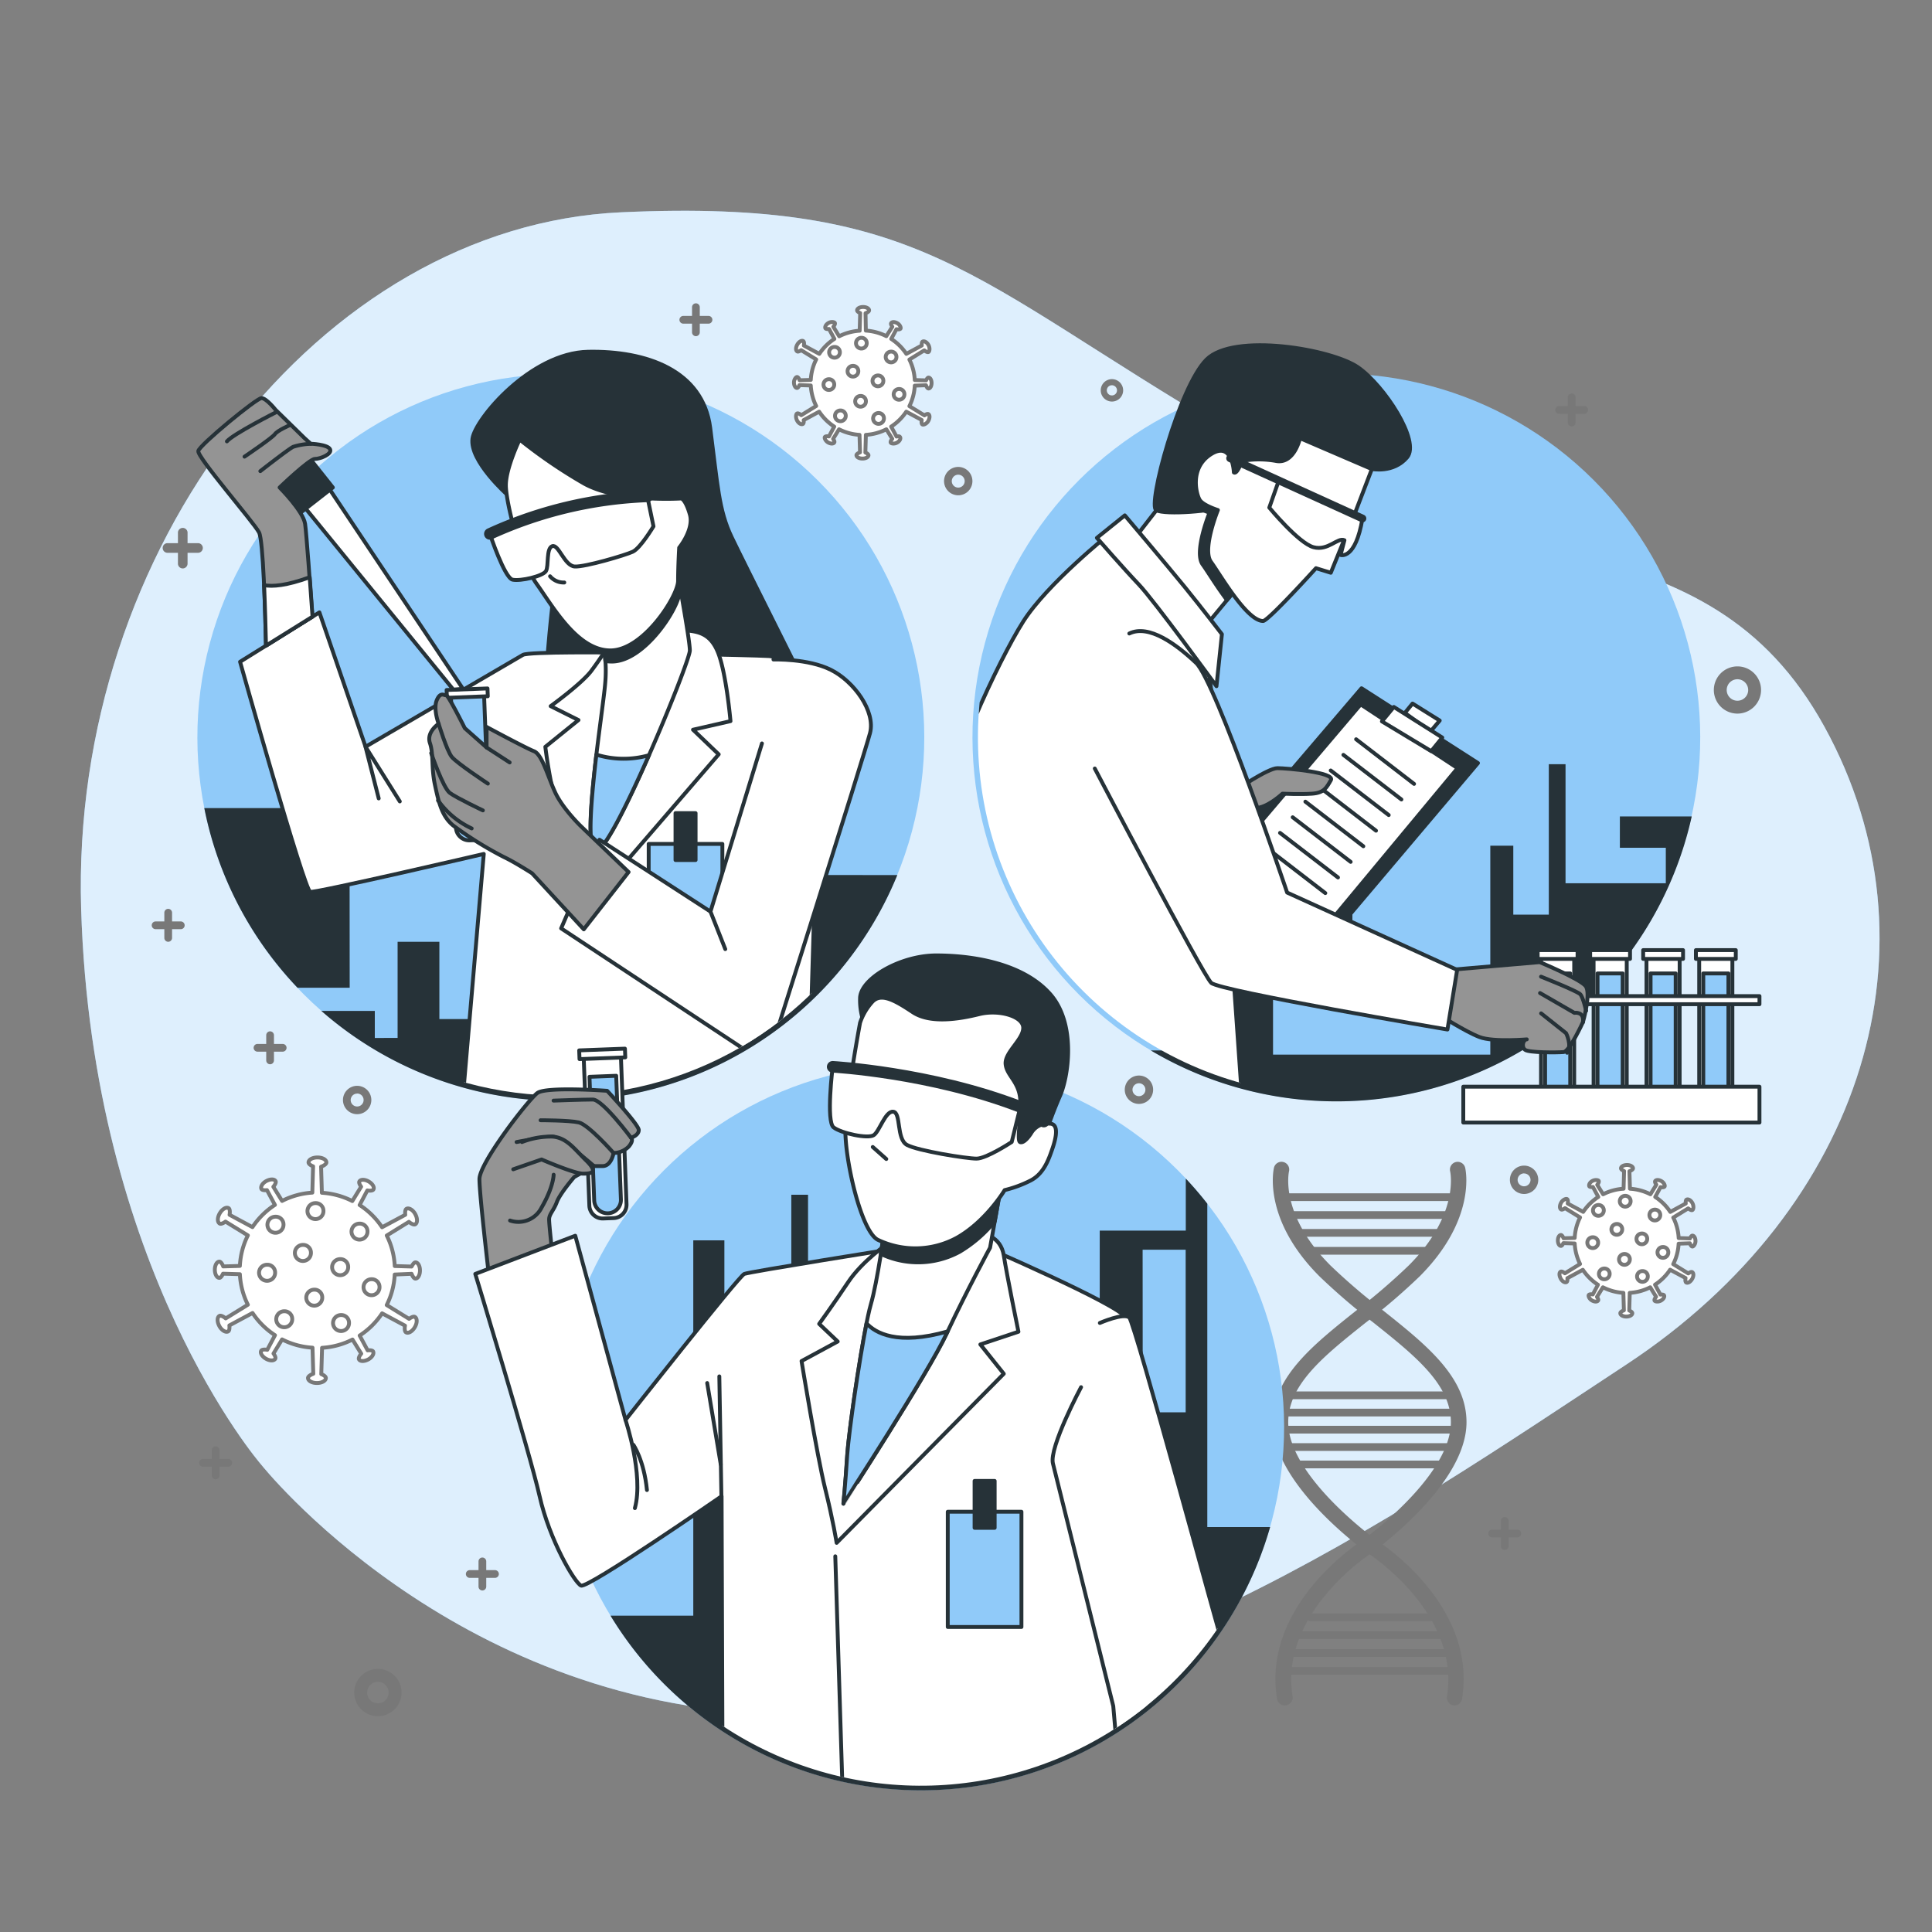 <svg xmlns="http://www.w3.org/2000/svg" xmlns:xlink="http://www.w3.org/1999/xlink" viewBox="0 0 500 500"><rect x="0" y="0" width="500" height="500" fill="#808080" stroke="none"/><defs><clipPath id="freepik--clip-path--inject-84"><path d="M428.73,232.6A92.83,92.83,0,0,0,396.8,113.27V76.21H296.45v36.06a92.82,92.82,0,0,0,67.12,169.67v12.57H471.09V232.6Z" style="fill:none"></path></clipPath><clipPath id="freepik--clip-path-2--inject-84"><path d="M236.83,176.44V78.56H42.12V179.82H53a95.35,95.35,0,0,0-.65,11,92.8,92.8,0,1,0,184.49-14.4Z" style="fill:none"></path></clipPath><clipPath id="freepik--clip-path-3--inject-84"><path d="M289.93,292.18v-59h-80.8v48a92.54,92.54,0,0,0-18.25,8.35V270.73h-74V418.9h43A92.81,92.81,0,1,0,289.93,292.18Z" style="fill:none"></path></clipPath></defs><g id="freepik--background-simple--inject-84"><path d="M67.49,378.91S116.54,441,200.34,443.55s158.76-49.72,220.59-90.44,82.12-108.84,51.25-165-86.9-37-154.19-76.46S238.78,51.39,160.77,54.94,18.19,141.83,21,235.2,67.49,378.91,67.49,378.91Z" style="fill:#90CAF9"></path><path d="M67.49,378.91S116.54,441,200.34,443.55s158.76-49.72,220.59-90.44,82.12-108.84,51.25-165-86.9-37-154.19-76.46S238.78,51.39,160.77,54.94,18.19,141.83,21,235.2,67.49,378.91,67.49,378.91Z" style="fill:#fff;opacity:0.7"></path></g><g id="freepik--Graphics--inject-84"><path d="M332.5,441.35a2,2,0,0,1-2-1.68c-3.92-23.94,20.68-40.09,21.73-40.77.16-.11,23.26-16.62,23.26-30.83,0-9.8-9.28-17.19-20-25.74a164.8,164.8,0,0,1-14-12c-14.79-14.8-11.91-27.61-11.78-28.15a2,2,0,0,1,3.89.93c-.11.5-2.36,11.31,10.72,24.39A160.56,160.56,0,0,0,358,339.2c11.07,8.82,21.53,17.14,21.53,28.87,0,16.27-24,33.43-25,34.15-.3.2-23.51,15.47-20,36.81a2,2,0,0,1-1.65,2.29Z" style="fill:#787878"></path><path d="M376.44,441.35l-.32,0a2,2,0,0,1-1.65-2.29c3.49-21.34-19.72-36.61-20-36.76-1.09-.77-25.09-17.93-25.09-34.2,0-11.73,10.46-20.05,21.54-28.87a163.73,163.73,0,0,0,13.65-11.72c13.1-13.11,10.82-23.94,10.72-24.39a2,2,0,0,1,3.89-.93c.13.54,3,13.35-11.79,28.15a164.67,164.67,0,0,1-14,12c-10.75,8.55-20,15.94-20,25.74,0,14.22,23.1,30.72,23.33,30.88,1,.63,25.58,16.78,21.66,40.72A2,2,0,0,1,376.44,441.35Z" style="fill:#787878"></path><path d="M376.53,310.82H332.92a1,1,0,0,1,0-2h43.61a1,1,0,0,1,0,2Z" style="fill:#787878"></path><path d="M376.53,315.45H332.92a1,1,0,0,1,0-2h43.61a1,1,0,0,1,0,2Z" style="fill:#787878"></path><path d="M374.05,320.07H335.39a1,1,0,0,1,0-2h38.66a1,1,0,0,1,0,2Z" style="fill:#787878"></path><path d="M370.33,324.7H339.11a1,1,0,0,1,0-2h31.22a1,1,0,0,1,0,2Z" style="fill:#787878"></path><path d="M376.53,433.43H332.92a1,1,0,0,1,0-2h43.61a1,1,0,0,1,0,2Z" style="fill:#787878"></path><path d="M376.53,428.8H332.92a1,1,0,0,1,0-2h43.61a1,1,0,0,1,0,2Z" style="fill:#787878"></path><path d="M374.05,424.18H335.39a1,1,0,0,1,0-2h38.66a1,1,0,0,1,0,2Z" style="fill:#787878"></path><path d="M370.33,419.55H339.11a1,1,0,0,1,0-2h31.22a1,1,0,0,1,0,2Z" style="fill:#787878"></path><path d="M376.53,362.11H332.92a1,1,0,1,1,0-2h43.61a1,1,0,0,1,0,2Z" style="fill:#787878"></path><path d="M376.53,366.57H332.92a1,1,0,0,1,0-2h43.61a1,1,0,0,1,0,2Z" style="fill:#787878"></path><path d="M377.27,371h-45.1a1,1,0,0,1,0-2h45.1a1,1,0,0,1,0,2Z" style="fill:#787878"></path><path d="M376.28,375.49H333.16a1,1,0,0,1,0-2h43.12a1,1,0,0,1,0,2Z" style="fill:#787878"></path><path d="M374.45,380H335a1,1,0,0,1,0-2h39.46a1,1,0,0,1,0,2Z" style="fill:#787878"></path><path d="M106.52,329.66c.17.48.57,1.24,1,1.24.65,0,1.17-.94,1.17-2.1s-.52-2.1-1.17-2.1c-.39,0-.77.67-1,1.08l-4.36-.13a19.81,19.81,0,0,0-2.07-7.9l5.74-3.54c.42.37,1.23.87,1.63.64.62-.36.61-1.54,0-2.65s-1.66-1.71-2.28-1.35c-.36.21-.36,1.06-.3,1.54l-6,3.22a20.15,20.15,0,0,0-5.81-5.75l2-3.78c.5.1,1.36.13,1.57-.24.33-.56-.22-1.49-1.23-2.07s-2.08-.59-2.41,0c-.19.33.2,1,.46,1.35l-2.28,3.71a20,20,0,0,0-7.88-2.14l-.2-6.75c.53-.18,1.37-.63,1.37-1.1,0-.71-1-1.29-2.31-1.29s-2.31.58-2.31,1.29c0,.43.73.85,1.18,1l-.2,6.81A20,20,0,0,0,73,310.8l-2.26-3.66c.34-.39.79-1.12.58-1.48-.32-.57-1.4-.55-2.41,0s-1.55,1.5-1.23,2.07c.19.33,1,.33,1.41.27l2.06,3.83a20.15,20.15,0,0,0-5.81,5.75l-5.93-3.19c.11-.55.14-1.5-.26-1.73-.62-.36-1.64.25-2.28,1.35s-.65,2.29,0,2.65c.36.21,1.1-.22,1.49-.51l5.79,3.57a19.81,19.81,0,0,0-2.07,7.9l-4.31.13c-.17-.48-.57-1.24-1-1.24-.65,0-1.17.94-1.17,2.1s.52,2.1,1.17,2.1c.39,0,.77-.67.95-1.08l4.36.13a19.81,19.81,0,0,0,2.07,7.9l-5.74,3.54c-.43-.37-1.23-.87-1.63-.64-.62.36-.61,1.54,0,2.65s1.66,1.71,2.28,1.35c.36-.21.36-1.06.3-1.54l6-3.22a20.15,20.15,0,0,0,5.81,5.75l-2,3.78c-.5-.1-1.36-.13-1.57.24-.33.56.22,1.49,1.23,2.07s2.08.59,2.41,0c.19-.33-.2-1-.46-1.35L73,346.64a20,20,0,0,0,7.88,2.14l.2,6.75c-.53.18-1.37.63-1.37,1.09,0,.72,1,1.3,2.31,1.3s2.31-.58,2.31-1.3c0-.42-.73-.84-1.18-1l.2-6.81a20,20,0,0,0,7.88-2.14l2.26,3.66c-.34.39-.79,1.12-.58,1.48.32.57,1.4.55,2.41,0s1.55-1.5,1.23-2.07c-.2-.33-1-.33-1.41-.27l-2.06-3.83a20.15,20.15,0,0,0,5.81-5.75l5.93,3.19c-.11.55-.14,1.5.26,1.73.62.36,1.64-.25,2.28-1.35s.65-2.29,0-2.65c-.37-.21-1.1.22-1.49.51l-5.79-3.57a19.81,19.81,0,0,0,2.07-7.9Z" style="fill:#fff;stroke:#787878;stroke-linecap:round;stroke-linejoin:round"></path><path d="M83.71,313.36a2.07,2.07,0,1,1-2.07-2A2,2,0,0,1,83.71,313.36Z" style="fill:#fff;stroke:#787878;stroke-linecap:round;stroke-linejoin:round"></path><path d="M71.2,329.31a2.08,2.08,0,1,1-2.08-2A2,2,0,0,1,71.2,329.31Z" style="fill:#fff;stroke:#787878;stroke-linecap:round;stroke-linejoin:round"></path><path d="M80.47,324.18a2.08,2.08,0,1,1-2.07-2A2,2,0,0,1,80.47,324.18Z" style="fill:#fff;stroke:#787878;stroke-linecap:round;stroke-linejoin:round"></path><path d="M75.63,341.35a2.07,2.07,0,1,1-2.07-2A2,2,0,0,1,75.63,341.35Z" style="fill:#fff;stroke:#787878;stroke-linecap:round;stroke-linejoin:round"></path><path d="M98.22,333.06a2.07,2.07,0,1,1-2.07-2A2,2,0,0,1,98.22,333.06Z" style="fill:#fff;stroke:#787878;stroke-linecap:round;stroke-linejoin:round"></path><path d="M83.4,335.76a2.07,2.07,0,1,1-2.07-2A2,2,0,0,1,83.4,335.76Z" style="fill:#fff;stroke:#787878;stroke-linecap:round;stroke-linejoin:round"></path><path d="M90.11,327.86a2.08,2.08,0,1,1-2.07-2A2,2,0,0,1,90.11,327.86Z" style="fill:#fff;stroke:#787878;stroke-linecap:round;stroke-linejoin:round"></path><path d="M95.11,318.67a2.07,2.07,0,1,1-2.07-2A2,2,0,0,1,95.11,318.67Z" style="fill:#fff;stroke:#787878;stroke-linecap:round;stroke-linejoin:round"></path><path d="M90.33,342.33a2.07,2.07,0,1,1-2.07-2A2,2,0,0,1,90.33,342.33Z" style="fill:#fff;stroke:#787878;stroke-linecap:round;stroke-linejoin:round"></path><path d="M73.37,316.88a2.08,2.08,0,1,1-2.08-2A2,2,0,0,1,73.37,316.88Z" style="fill:#fff;stroke:#787878;stroke-linecap:round;stroke-linejoin:round"></path><path d="M239.64,99.7c.11.33.38.84.66.84.44,0,.79-.63.79-1.41s-.35-1.41-.79-1.41c-.25,0-.51.45-.63.72l-2.93-.09a13.47,13.47,0,0,0-1.39-5.3l3.85-2.38c.29.24.83.58,1.1.42s.41-1,0-1.77-1.12-1.15-1.53-.91c-.25.14-.25.71-.21,1l-4,2.17a13.73,13.73,0,0,0-3.91-3.87L232,85.2c.34.07.92.09,1.06-.16s-.15-1-.83-1.39-1.39-.4-1.61,0c-.13.22.13.67.31.91L229.38,87a13.52,13.52,0,0,0-5.3-1.44L224,81.06c.36-.12.92-.42.92-.74,0-.48-.69-.87-1.55-.87s-1.55.39-1.55.87c0,.29.49.57.79.7l-.13,4.57a13.52,13.52,0,0,0-5.3,1.44l-1.51-2.46c.22-.26.53-.75.39-1s-.95-.37-1.62,0-1,1-.83,1.39c.13.22.65.22.94.18l1.39,2.57a13.57,13.57,0,0,0-3.9,3.87l-4-2.15c.08-.37.1-1-.17-1.16-.42-.24-1.1.17-1.53.91s-.44,1.54,0,1.78c.24.14.74-.15,1-.34l3.89,2.4a13.31,13.31,0,0,0-1.4,5.3l-2.89.09c-.11-.33-.38-.84-.67-.84s-.79.64-.79,1.41.36,1.42.79,1.42c.26,0,.52-.45.63-.73l2.93.09a13.4,13.4,0,0,0,1.4,5.31l-3.86,2.38c-.28-.25-.82-.59-1.1-.43s-.4,1,0,1.78,1.11,1.15,1.53.91c.24-.15.24-.72.2-1l4-2.17a13.57,13.57,0,0,0,3.9,3.87l-1.37,2.54c-.34-.07-.91-.09-1.06.16s.16,1,.83,1.39,1.4.4,1.62,0c.13-.22-.13-.67-.31-.91l1.53-2.49a13.52,13.52,0,0,0,5.3,1.44l.13,4.53c-.35.13-.92.43-.92.74,0,.48.7.87,1.56.87s1.55-.39,1.55-.87c0-.28-.5-.57-.8-.7l.13-4.57a13.52,13.52,0,0,0,5.3-1.44l1.52,2.46c-.23.26-.53.75-.39,1s.94.37,1.62,0,1-1,.82-1.39-.65-.23-.94-.19l-1.39-2.57a13.73,13.73,0,0,0,3.91-3.87l4,2.15c-.07.37-.1,1,.18,1.16s1.1-.16,1.52-.91.44-1.54,0-1.78c-.25-.14-.74.15-1,.34l-3.89-2.39a13.56,13.56,0,0,0,1.39-5.31Z" style="fill:#fff;stroke:#787878;stroke-linecap:round;stroke-linejoin:round"></path><path d="M224.31,88.75a1.39,1.39,0,1,1-1.39-1.33A1.35,1.35,0,0,1,224.31,88.75Z" style="fill:#fff;stroke:#787878;stroke-linecap:round;stroke-linejoin:round"></path><path d="M215.9,99.47a1.39,1.39,0,1,1-1.39-1.33A1.35,1.35,0,0,1,215.9,99.47Z" style="fill:#fff;stroke:#787878;stroke-linecap:round;stroke-linejoin:round"></path><path d="M222.13,96a1.39,1.39,0,1,1-1.39-1.32A1.36,1.36,0,0,1,222.13,96Z" style="fill:#fff;stroke:#787878;stroke-linecap:round;stroke-linejoin:round"></path><path d="M218.88,107.55a1.39,1.39,0,1,1-1.39-1.32A1.36,1.36,0,0,1,218.88,107.55Z" style="fill:#fff;stroke:#787878;stroke-linecap:round;stroke-linejoin:round"></path><path d="M234.06,102a1.39,1.39,0,1,1-1.39-1.33A1.35,1.35,0,0,1,234.06,102Z" style="fill:#fff;stroke:#787878;stroke-linecap:round;stroke-linejoin:round"></path><path d="M224.1,103.8a1.39,1.39,0,1,1-1.39-1.33A1.35,1.35,0,0,1,224.1,103.8Z" style="fill:#fff;stroke:#787878;stroke-linecap:round;stroke-linejoin:round"></path><path d="M228.61,98.5a1.4,1.4,0,1,1-1.39-1.33A1.36,1.36,0,0,1,228.61,98.5Z" style="fill:#fff;stroke:#787878;stroke-linecap:round;stroke-linejoin:round"></path><path d="M232,92.32A1.39,1.39,0,1,1,230.58,91,1.36,1.36,0,0,1,232,92.32Z" style="fill:#fff;stroke:#787878;stroke-linecap:round;stroke-linejoin:round"></path><path d="M228.76,108.22a1.4,1.4,0,1,1-1.39-1.33A1.36,1.36,0,0,1,228.76,108.22Z" style="fill:#fff;stroke:#787878;stroke-linecap:round;stroke-linejoin:round"></path><path d="M217.36,91.12A1.39,1.39,0,1,1,216,89.79,1.35,1.35,0,0,1,217.36,91.12Z" style="fill:#fff;stroke:#787878;stroke-linecap:round;stroke-linejoin:round"></path><path d="M437.33,321.76c.11.33.38.84.67.84s.79-.63.79-1.41-.35-1.41-.79-1.41c-.26,0-.52.45-.63.72l-2.93-.09a13.4,13.4,0,0,0-1.4-5.31l3.86-2.37c.29.24.83.58,1.1.42s.4-1,0-1.77-1.11-1.15-1.53-.91c-.24.14-.24.71-.2,1l-4,2.17a13.57,13.57,0,0,0-3.9-3.87l1.37-2.54c.34.07.91.09,1.06-.16s-.15-1-.83-1.39-1.4-.4-1.62,0c-.13.22.13.67.31.91l-1.53,2.49a13.52,13.52,0,0,0-5.3-1.44l-.13-4.53c.35-.13.92-.42.92-.74,0-.48-.7-.87-1.55-.87s-1.56.39-1.56.87c0,.29.5.57.8.7l-.13,4.57a13.52,13.52,0,0,0-5.3,1.44l-1.52-2.46c.23-.26.53-.75.39-1s-.94-.36-1.62,0-1,1-.82,1.39c.13.22.65.22.94.18l1.39,2.57a13.73,13.73,0,0,0-3.91,3.87l-4-2.15c.07-.37.1-1-.18-1.16s-1.1.17-1.52.91-.44,1.54,0,1.78c.25.14.74-.15,1-.34l3.89,2.4a13.47,13.47,0,0,0-1.39,5.3l-2.89.09c-.12-.33-.39-.84-.67-.84-.44,0-.79.63-.79,1.41s.35,1.41.79,1.41c.26,0,.52-.45.63-.72l2.93.09a13.56,13.56,0,0,0,1.39,5.31L405,329.53c-.29-.24-.83-.58-1.1-.42-.42.24-.4,1,0,1.77s1.12,1.15,1.53.91c.25-.14.25-.71.21-1l4-2.17a13.73,13.73,0,0,0,3.91,3.87L412.22,335c-.34-.07-.92-.09-1.06.16s.15,1,.83,1.39,1.4.4,1.61,0c.13-.22-.13-.67-.31-.91l1.54-2.49a13.52,13.52,0,0,0,5.3,1.44l.13,4.53c-.36.13-.92.42-.92.74,0,.48.69.87,1.55.87s1.55-.39,1.55-.87c0-.29-.49-.57-.79-.7l.13-4.57a13.52,13.52,0,0,0,5.3-1.44l1.52,2.46c-.23.26-.54.75-.39,1s.94.36,1.61,0,1.05-1,.83-1.39c-.13-.22-.65-.22-.94-.18l-1.39-2.57a13.57,13.57,0,0,0,3.9-3.87l4,2.15c-.08.37-.1,1,.17,1.16.42.24,1.1-.17,1.53-.91s.44-1.54,0-1.78c-.24-.14-.74.15-1,.34l-3.89-2.4a13.31,13.31,0,0,0,1.4-5.3Z" style="fill:#fff;stroke:#787878;stroke-linecap:round;stroke-linejoin:round"></path><path d="M422,310.81a1.4,1.4,0,1,1-1.4-1.33A1.36,1.36,0,0,1,422,310.81Z" style="fill:#fff;stroke:#787878;stroke-linecap:round;stroke-linejoin:round"></path><path d="M413.6,321.53a1.4,1.4,0,1,1-1.39-1.33A1.36,1.36,0,0,1,413.6,321.53Z" style="fill:#fff;stroke:#787878;stroke-linecap:round;stroke-linejoin:round"></path><path d="M419.83,318.08a1.4,1.4,0,1,1-1.39-1.32A1.37,1.37,0,0,1,419.83,318.08Z" style="fill:#fff;stroke:#787878;stroke-linecap:round;stroke-linejoin:round"></path><path d="M416.58,329.61a1.39,1.39,0,1,1-1.39-1.32A1.36,1.36,0,0,1,416.58,329.61Z" style="fill:#fff;stroke:#787878;stroke-linecap:round;stroke-linejoin:round"></path><path d="M431.76,324.05a1.4,1.4,0,1,1-1.4-1.33A1.36,1.36,0,0,1,431.76,324.05Z" style="fill:#fff;stroke:#787878;stroke-linecap:round;stroke-linejoin:round"></path><path d="M421.8,325.86a1.4,1.4,0,1,1-1.39-1.33A1.36,1.36,0,0,1,421.8,325.86Z" style="fill:#fff;stroke:#787878;stroke-linecap:round;stroke-linejoin:round"></path><path d="M426.3,320.56a1.39,1.39,0,1,1-1.39-1.33A1.35,1.35,0,0,1,426.3,320.56Z" style="fill:#fff;stroke:#787878;stroke-linecap:round;stroke-linejoin:round"></path><path d="M429.67,314.38a1.4,1.4,0,1,1-1.4-1.33A1.37,1.37,0,0,1,429.67,314.38Z" style="fill:#fff;stroke:#787878;stroke-linecap:round;stroke-linejoin:round"></path><path d="M426.45,330.28a1.39,1.39,0,1,1-1.39-1.33A1.35,1.35,0,0,1,426.45,330.28Z" style="fill:#fff;stroke:#787878;stroke-linecap:round;stroke-linejoin:round"></path><path d="M415.06,313.18a1.4,1.4,0,1,1-1.4-1.33A1.36,1.36,0,0,1,415.06,313.18Z" style="fill:#fff;stroke:#787878;stroke-linecap:round;stroke-linejoin:round"></path><path d="M69.9,275.43a1,1,0,0,1-1-1v-6.52a1,1,0,0,1,2,0v6.52A1,1,0,0,1,69.9,275.43Z" style="fill:#787878"></path><path d="M73.16,272.17H66.64a1,1,0,1,1,0-2h6.52a1,1,0,1,1,0,2Z" style="fill:#787878"></path><path d="M47.3,147.11a1.25,1.25,0,0,1-1.25-1.24v-8.11a1.25,1.25,0,0,1,2.49,0v8.11A1.25,1.25,0,0,1,47.3,147.11Z" style="fill:#787878"></path><path d="M51.35,143.06H43.24a1.25,1.25,0,0,1,0-2.49h8.11a1.25,1.25,0,0,1,0,2.49Z" style="fill:#787878"></path><path d="M406.76,110.35a1,1,0,0,1-1-1v-6.52a1,1,0,1,1,2,0v6.52A1,1,0,0,1,406.76,110.35Z" style="fill:#787878"></path><path d="M410,107.09H403.5a1,1,0,0,1,0-2H410a1,1,0,0,1,0,2Z" style="fill:#787878"></path><path d="M180.1,87a1,1,0,0,1-1-1V79.5a1,1,0,0,1,2,0V86A1,1,0,0,1,180.1,87Z" style="fill:#787878"></path><path d="M183.36,83.76h-6.52a1,1,0,0,1,0-2h6.52a1,1,0,0,1,0,2Z" style="fill:#787878"></path><path d="M43.53,243.73a1,1,0,0,1-1-1v-6.52a1,1,0,0,1,2,0v6.52A1,1,0,0,1,43.53,243.73Z" style="fill:#787878"></path><path d="M46.79,240.47H40.27a1,1,0,0,1,0-2h6.52a1,1,0,0,1,0,2Z" style="fill:#787878"></path><path d="M124.84,411.61a1,1,0,0,1-1-1v-6.52a1,1,0,0,1,2,0v6.52A1,1,0,0,1,124.84,411.61Z" style="fill:#787878"></path><path d="M128.1,408.35h-6.53a1,1,0,0,1,0-2h6.53a1,1,0,1,1,0,2Z" style="fill:#787878"></path><path d="M389.42,401.13a1,1,0,0,1-1-1v-6.52a1,1,0,0,1,2,0v6.52A1,1,0,0,1,389.42,401.13Z" style="fill:#787878"></path><path d="M392.68,397.87h-6.52a1,1,0,1,1,0-2h6.52a1,1,0,0,1,0,2Z" style="fill:#787878"></path><path d="M55.8,382.84a1,1,0,0,1-1-1v-6.53a1,1,0,0,1,2,0v6.53A1,1,0,0,1,55.8,382.84Z" style="fill:#787878"></path><path d="M59.06,379.58H52.54a1,1,0,0,1,0-2h6.52a1,1,0,0,1,0,2Z" style="fill:#787878"></path><path d="M92.43,288.35a3.67,3.67,0,1,1,3.67-3.66A3.67,3.67,0,0,1,92.43,288.35Zm0-5.33a1.67,1.67,0,1,0,1.67,1.67A1.67,1.67,0,0,0,92.43,283Z" style="fill:#787878"></path><path d="M287.76,103.92a2.9,2.9,0,1,1,2.91-2.9A2.9,2.9,0,0,1,287.76,103.92Zm0-4.22a1.32,1.32,0,1,0,1.32,1.32A1.33,1.33,0,0,0,287.76,99.7Z" style="fill:#787878"></path><path d="M394.43,309a3.67,3.67,0,1,1,3.67-3.67A3.67,3.67,0,0,1,394.43,309Zm0-5.33a1.67,1.67,0,1,0,1.67,1.66A1.66,1.66,0,0,0,394.43,303.69Z" style="fill:#787878"></path><path d="M97.8,444.15a6.12,6.12,0,1,1,6.12-6.12A6.12,6.12,0,0,1,97.8,444.15Zm0-8.89a2.78,2.78,0,1,0,2.78,2.77A2.78,2.78,0,0,0,97.8,435.26Z" style="fill:#787878"></path><path d="M449.65,184.68a6.11,6.11,0,1,1,6.11-6.11A6.12,6.12,0,0,1,449.65,184.68Zm0-8.89a2.78,2.78,0,1,0,2.78,2.78A2.79,2.79,0,0,0,449.65,175.79Z" style="fill:#787878"></path><path d="M294.76,285.69a3.67,3.67,0,1,1,3.67-3.67A3.67,3.67,0,0,1,294.76,285.69Zm0-5.34a1.67,1.67,0,1,0,1.67,1.67A1.66,1.66,0,0,0,294.76,280.35Z" style="fill:#787878"></path><path d="M248,128.18a3.67,3.67,0,1,1,3.66-3.66A3.66,3.66,0,0,1,248,128.18Zm0-5.33a1.67,1.67,0,1,0,1.66,1.67A1.67,1.67,0,0,0,248,122.85Z" style="fill:#787878"></path></g><g id="freepik--character-3--inject-84"><circle cx="345.85" cy="190.84" r="94.17" transform="translate(-33.65 300.44) rotate(-45)" style="fill:#90CAF9"></circle><path d="M297.82,271.85a94.19,94.19,0,0,0,140-60.56H419.22v8.11h11.89v9.19H405.16V197.77h-4.33V236.7h-9.19V218.86h-5.95v54.07H329.46v-17.3H350V207.51H298.64v48.12h20.54v16.22Z" style="fill:#263238"></path><g style="clip-path:url(#freepik--clip-path--inject-84)"><polygon points="352.36 178.12 382.5 197.48 340.26 247.42 313.64 223.44 352.36 178.12" style="fill:#263238;stroke:#263238;stroke-linecap:round;stroke-linejoin:round"></polygon><polygon points="363.58 184.5 365.56 182.08 372.6 186.48 370.18 189.34 363.58 184.5" style="fill:#fff;stroke:#263238;stroke-linecap:round;stroke-linejoin:round"></polygon><polygon points="352.14 182.3 377.22 198.8 339.38 244.34 317.38 223.22 352.14 182.3" style="fill:#fff;stroke:#263238;stroke-linecap:round;stroke-linejoin:round"></polygon><line x1="350.96" y1="191.32" x2="365.96" y2="202.87" style="fill:none;stroke:#263238;stroke-linecap:round;stroke-linejoin:round"></line><line x1="347.67" y1="195.36" x2="362.68" y2="206.9" style="fill:none;stroke:#263238;stroke-linecap:round;stroke-linejoin:round"></line><line x1="344.39" y1="199.4" x2="359.4" y2="210.94" style="fill:none;stroke:#263238;stroke-linecap:round;stroke-linejoin:round"></line><line x1="341.11" y1="203.43" x2="356.11" y2="214.98" style="fill:none;stroke:#263238;stroke-linecap:round;stroke-linejoin:round"></line><line x1="337.83" y1="207.47" x2="352.83" y2="219.01" style="fill:none;stroke:#263238;stroke-linecap:round;stroke-linejoin:round"></line><line x1="334.55" y1="211.51" x2="349.55" y2="223.05" style="fill:none;stroke:#263238;stroke-linecap:round;stroke-linejoin:round"></line><line x1="331.27" y1="215.55" x2="346.27" y2="227.09" style="fill:none;stroke:#263238;stroke-linecap:round;stroke-linejoin:round"></line><line x1="327.99" y1="219.58" x2="342.99" y2="231.13" style="fill:none;stroke:#263238;stroke-linecap:round;stroke-linejoin:round"></line><polygon points="360.72 182.96 357.64 186.7 370.4 194.4 373.26 190.88 360.72 182.96" style="fill:#fff;stroke:#263238;stroke-linecap:round;stroke-linejoin:round"></polygon><path d="M319.8,204.52s8.36-5.72,10.78-5.72,15,1.1,13.86,3.08-1.76,3.3-4.84,3.52-7.7,0-7.7,0-3.08,2.86-5.72,3.52-2.42,2.2-2.42,2.2Z" style="fill:#949494;stroke:#263238;stroke-linecap:round;stroke-linejoin:round"></path><path d="M287.24,138.09S271.08,151,264.81,160.85s-20.46,39.93-20.46,51.81v78.2h77.54s-4.95-70-5.94-86.45-3.63-34.32-3.63-34.32Z" style="fill:#fff;stroke:#263238;stroke-linecap:round;stroke-linejoin:round"></path><path d="M300.75,130.16l-7,9,18.69,22.31,10.65-12.86s6.43-16.48-.8-24.52S305.57,125.14,300.75,130.16Z" style="fill:#fff;stroke:#263238;stroke-linecap:round;stroke-linejoin:round"></path><path d="M323.06,148.65s6.43-16.48-.8-24.52a9.81,9.81,0,0,0-3.62-2.63c-.42.89-1,1.8-1.48,1.48a11.76,11.76,0,0,0-.27-2c-3.2-.48-6.5,1-9.45,3.13a10.31,10.31,0,0,0,.87,5.9c.89,1.48,4.72,2.66,4.72,2.66s-4.14,10.19-1.78,13.43c1.22,1.68,3.64,5.69,6.28,9.18Z" style="fill:#263238;stroke:#263238;stroke-linecap:round;stroke-linejoin:round"></path><path d="M355,121.37s5.61,1.18,9.15-3-5.9-18.59-12.69-23.31S319.32,86,312.24,93.05s-15.34,37.77-13,39,15.05.29,18-1.18,4.43-9.15,10.62-8.86,9.74,2.07,13.58,1.78S355,121.37,355,121.37Z" style="fill:#263238;stroke:#263238;stroke-linecap:round;stroke-linejoin:round"></path><path d="M319.32,122.26s-.29-8.26-5.9-4.72-3.83,10.33-2.95,11.8,4.72,2.66,4.72,2.66-4.14,10.19-1.78,13.43,9.25,15.28,13.47,15.28c1.32,0,13.69-13.66,13.69-13.66l3.84,1.18L350.59,133l4.44-11.6-18.59-8s-1.48,6.78-6.2,5.9a24.87,24.87,0,0,0-8.85,0S320.21,122.85,319.32,122.26Z" style="fill:#fff;stroke:#263238;stroke-linecap:round;stroke-linejoin:round"></path><path d="M352.6,134.18l-21.7-9.65-2.41,6.84s7.63,9.24,11.45,10.25,6.23-2.62,8-1.81l-1,3.82S350.8,145,352.6,134.18Z" style="fill:#fff;stroke:#263238;stroke-linecap:round;stroke-linejoin:round"></path><line x1="318.35" y1="118.6" x2="352.6" y2="134.18" style="fill:none;stroke:#263238;stroke-linecap:round;stroke-linejoin:round;stroke-width:2px"></line><path d="M291.1,133.38s11.06,13.06,15.48,18.49,9.65,12.26,9.65,12.26l-1.41,13.46s-16.08-22.11-20.1-26.33-10.85-12.06-10.85-12.06Z" style="fill:#fff;stroke:#263238;stroke-linecap:round;stroke-linejoin:round"></path><path d="M439.77,247.64h8.57a0,0,0,0,1,0,0v35.6a3.25,3.25,0,0,1-3.25,3.25H443a3.25,3.25,0,0,1-3.25-3.25v-35.6A0,0,0,0,1,439.77,247.64Z" style="fill:#fff;stroke:#263238;stroke-linecap:round;stroke-linejoin:round"></path><path d="M444.06,284.85h0a3.25,3.25,0,0,1-3.25-3.25V251.92h6.5V281.6A3.25,3.25,0,0,1,444.06,284.85Z" style="fill:#90CAF9;stroke:#263238;stroke-linecap:round;stroke-linejoin:round"></path><path d="M426.12,247.64h8.57a0,0,0,0,1,0,0v35.6a3.25,3.25,0,0,1-3.25,3.25h-2.08a3.25,3.25,0,0,1-3.25-3.25v-35.6A0,0,0,0,1,426.12,247.64Z" style="fill:#fff;stroke:#263238;stroke-linecap:round;stroke-linejoin:round"></path><rect x="425.25" y="245.89" width="10.32" height="2.27" style="fill:#fff;stroke:#263238;stroke-linecap:round;stroke-linejoin:round"></rect><path d="M430.41,284.85h0a3.24,3.24,0,0,1-3.24-3.25V251.92h6.49V281.6A3.24,3.24,0,0,1,430.41,284.85Z" style="fill:#90CAF9;stroke:#263238;stroke-linecap:round;stroke-linejoin:round"></path><path d="M412.4,247.64H421a0,0,0,0,1,0,0v35.6a3.25,3.25,0,0,1-3.25,3.25h-2.08a3.25,3.25,0,0,1-3.25-3.25v-35.6A0,0,0,0,1,412.4,247.64Z" style="fill:#fff;stroke:#263238;stroke-linecap:round;stroke-linejoin:round"></path><rect x="411.53" y="245.89" width="10.32" height="2.27" style="fill:#fff;stroke:#263238;stroke-linecap:round;stroke-linejoin:round"></rect><path d="M416.69,284.85h0a3.25,3.25,0,0,1-3.25-3.25V251.92h6.5V281.6A3.24,3.24,0,0,1,416.69,284.85Z" style="fill:#90CAF9;stroke:#263238;stroke-linecap:round;stroke-linejoin:round"></path><path d="M398.83,247.64h8.57a0,0,0,0,1,0,0v35.6a3.25,3.25,0,0,1-3.25,3.25h-2.08a3.25,3.25,0,0,1-3.25-3.25v-35.6A0,0,0,0,1,398.83,247.64Z" style="fill:#fff;stroke:#263238;stroke-linecap:round;stroke-linejoin:round"></path><rect x="397.95" y="245.89" width="10.32" height="2.27" style="fill:#fff;stroke:#263238;stroke-linecap:round;stroke-linejoin:round"></rect><path d="M403.12,284.85h0a3.25,3.25,0,0,1-3.25-3.25V251.92h6.5V281.6A3.24,3.24,0,0,1,403.12,284.85Z" style="fill:#90CAF9;stroke:#263238;stroke-linecap:round;stroke-linejoin:round"></path><rect x="438.9" y="245.89" width="10.32" height="2.27" style="fill:#fff;stroke:#263238;stroke-linecap:round;stroke-linejoin:round"></rect><rect x="378.7" y="281.24" width="76.65" height="9.27" style="fill:#fff;stroke:#263238;stroke-linecap:round;stroke-linejoin:round"></rect><rect x="378.7" y="257.79" width="76.65" height="2.1" style="fill:#fff;stroke:#263238;stroke-linecap:round;stroke-linejoin:round"></rect><path d="M375.24,251l23.23-2s10.35,4.32,11.86,6.16-.66,9.35-.66,9.35-3.48,7.62-5,7.76-9,.2-10-.59-.47-2.61.41-2.69-8.54.81-12.21-.61-10.26-5.65-10.26-5.65Z" style="fill:#949494;stroke:#263238;stroke-linecap:round;stroke-linejoin:round"></path><path d="M398.84,262.26l6.46,5.13s1.62,3.16.26,5.06" style="fill:none;stroke:#263238;stroke-linecap:round;stroke-linejoin:round"></path><path d="M398.56,257l8.89,5.13s2.6-.47,2.22,2.44" style="fill:none;stroke:#263238;stroke-linecap:round;stroke-linejoin:round"></path><path d="M398.82,252.76s9.42,3.75,10.16,4.56,1.51,4.28,1.51,4.28" style="fill:none;stroke:#263238;stroke-linecap:round;stroke-linejoin:round"></path><path d="M283.33,198.89s27.94,53.36,30.13,55.47,61.14,12.08,61.14,12.08L377.11,251l-44-20s-18.45-54.6-23.55-59.42-12.23-10.1-17.3-7.63" style="fill:#fff;stroke:#263238;stroke-linecap:round;stroke-linejoin:round"></path></g></g><g id="freepik--character-1--inject-84"><circle cx="145.14" cy="190.84" r="94.06" transform="translate(-92.43 158.53) rotate(-45)" style="fill:#90CAF9"></circle><path d="M197,226.43v37.31H113.71v-20H102.9v24.88H97v-7H83.16a94.07,94.07,0,0,0,149.06-35.15Z" style="fill:#263238"></path><path d="M90.46,209.13H52.87A93.76,93.76,0,0,0,77,255.63h13.5Z" style="fill:#263238"></path><g style="clip-path:url(#freepik--clip-path-2--inject-84)"><path d="M131.38,128.12s-9.94-8.78-9.1-14.64c.71-5,15-22.17,29.93-22.45s29.65,4.71,31.59,19.68S186,132,189.34,139s20.5,41,25.21,50.71,1.94,18.28-15.79,24.38-56.8,10-57.63-20.78,5-48.77,2.21-56.25S131.38,128.12,131.38,128.12Z" style="fill:#263238;stroke:#263238;stroke-linecap:round;stroke-linejoin:round"></path><path d="M159.41,168.89s-22.61-.29-24.09.6S94.6,193.25,94.6,193.25L82.66,158.48,62.13,171.27s16.67,59.24,18.16,59.54S125.2,221,125.2,221l-6,69.91h89.84s3-100.25,3.27-105.6S204,170.08,199,169.79,159.41,168.89,159.41,168.89Z" style="fill:#fff;stroke:#263238;stroke-linecap:round;stroke-linejoin:round"></path><polyline points="98.01 206.63 94.59 193.25 103.47 207.41" style="fill:none;stroke:#263238;stroke-linecap:round;stroke-linejoin:round"></polyline><rect x="167.88" y="218.41" width="19.07" height="29.82" style="fill:#90CAF9;stroke:#263238;stroke-linecap:round;stroke-linejoin:round"></rect><rect x="174.82" y="210.44" width="5.2" height="12.14" style="fill:#263238;stroke:#263238;stroke-linecap:round;stroke-linejoin:round"></rect><path d="M157.2,167.51s-1.67,2.77-4.16,6.1-10.53,9.14-10.53,9.14l7.2,3.6-8.58,6.93a130.51,130.51,0,0,0,4.43,21.06A199.46,199.46,0,0,1,150.82,236L186,195.22l-6.65-6.37,9.7-2.22s-1.11-12.75-3.32-18-5.82-5.54-11.36-5.54S159.14,164.74,157.2,167.51Z" style="fill:#fff;stroke:#263238;stroke-linecap:round;stroke-linejoin:round"></path><path d="M155.53,164.19a36,36,0,0,1,1.11,12.46c-.55,7.21-6.37,42.4-2.49,43.51s24.38-48.77,24.38-51.82-3.88-23.83-3.88-23.83S168.56,163.35,155.53,164.19Z" style="fill:#fff;stroke:#263238;stroke-linecap:round;stroke-linejoin:round"></path><path d="M174.65,144.51s-6.09,18.84-19.12,19.68a32.38,32.38,0,0,1,1.13,6.88,10,10,0,0,0,1.66.14c8.59,0,17.52-14.12,17.52-18,0-.66,0-1.35,0-2C175.19,147.4,174.65,144.51,174.65,144.51Z" style="fill:#263238;stroke:#263238;stroke-linecap:round;stroke-linejoin:round"></path><path d="M154.15,220.16c2,.56,8.15-11.87,13.8-24.71a24,24,0,0,1-13.61-.15C153,207,151.86,219.5,154.15,220.16Z" style="fill:#90CAF9;stroke:#263238;stroke-linecap:round;stroke-linejoin:round"></path><path d="M134.48,113.76s-3.56,7.39-3.56,11.82,3.83,19.76,8,25.58,10.46,17.17,19.05,17.17,17.52-14.12,17.52-18,.28-8.59.28-8.59,3.88-4.71,2.77-8.59-2.21-4.15-2.21-4.15-16.35,1.1-25.22-3.88A131,131,0,0,1,134.48,113.76Z" style="fill:#fff;stroke:#263238;stroke-linecap:round;stroke-linejoin:round"></path><path d="M142.36,149.14a4.58,4.58,0,0,0,3.68,1.61" style="fill:none;stroke:#263238;stroke-linecap:round;stroke-linejoin:round"></path><path d="M167.52,128.46s-26.76,2.34-40.74,9.71c0,0,3.79,11.42,5.88,11.85s7.84-.9,8.63-2.22,0-5.92,1.65-6.46,3.14,5.12,5.81,5.27,13-2.9,15-3.82,5.37-6.57,5.37-6.57Z" style="fill:#fff;stroke:#263238;stroke-linecap:round;stroke-linejoin:round"></path><path d="M126.78,138.17a107.51,107.51,0,0,1,40.74-9.71" style="fill:none;stroke:#263238;stroke-linecap:round;stroke-linejoin:round;stroke-width:3px"></path><path d="M200.17,170.68s8.92-.3,14.87,2.68,11.6,10.71,10.12,16.36-26.78,85.67-26.78,85.67l-53.16-35.13,9.92-22.94,28.73,18.6,13.32-43.52" style="fill:#fff;stroke:#263238;stroke-linecap:round;stroke-linejoin:round"></path><line x1="183.87" y1="235.92" x2="187.7" y2="245.63" style="fill:none;stroke:#263238;stroke-linecap:round;stroke-linejoin:round"></line><path d="M117.38,179.85H126a0,0,0,0,1,0,0V214a3.46,3.46,0,0,1-3.46,3.46h-1.66a3.46,3.46,0,0,1-3.46-3.46V179.85a0,0,0,0,1,0,0Z" transform="translate(-7.48 4.78) rotate(-2.18)" style="fill:#90CAF9;stroke:#263238;stroke-linecap:round;stroke-linejoin:round"></path><rect x="115.63" y="178.36" width="10.59" height="2.02" transform="translate(-6.75 4.74) rotate(-2.18)" style="fill:#fff;stroke:#263238;stroke-linecap:round;stroke-linejoin:round"></rect><path d="M150.27,213.76s-4.67-4.52-6.6-8.71-3.39-9.83-5.49-10.64-12.25-6.28-12.25-6.28v5.32l-5.64-5s-4.35-8.7-4.83-8.54-1.45-1-2.42,1.29.48,6.12.48,6.12-3.22,2.1-2.25,5,.32,6.29,1.29,10.8,1.77,8.06,4.67,10.48a93.26,93.26,0,0,0,13.22,8.22c2.74,1.29,7.25,4.19,7.25,4.19l13.38,14.5,11.6-14.83Z" style="fill:#949494;stroke:#263238;stroke-linecap:round;stroke-linejoin:round"></path><line x1="125.93" y1="193.45" x2="131.9" y2="197.32" style="fill:#fff;stroke:#263238;stroke-linecap:round;stroke-linejoin:round"></line><path d="M113.52,187.32s2.1,6.93,3.39,8.55,9.35,6.93,9.35,6.93" style="fill:none;stroke:#263238;stroke-linecap:round;stroke-linejoin:round"></path><path d="M111.59,194.9s3.06,9,4.83,10.31,8.55,4.52,8.55,4.52" style="fill:none;stroke:#263238;stroke-linecap:round;stroke-linejoin:round"></path><path d="M113.36,207.15a22.39,22.39,0,0,0,8.71,7.25" style="fill:none;stroke:#263238;stroke-linecap:round;stroke-linejoin:round"></path><polygon points="78.88 131.34 117.32 178.47 119.8 178.26 85.28 126.59 78.88 131.34" style="fill:#fff;stroke:#263238;stroke-linecap:round;stroke-linejoin:round"></polygon><polygon points="77.64 132.79 86.14 126.16 69.1 104.71 61.24 110.5 77.64 132.79" style="fill:#263238;stroke:#263238;stroke-linecap:round;stroke-linejoin:round"></polygon><path d="M68.84,167.09l12-7.5c-.52-7.47-1.53-21.57-1.88-24-.47-3.3-6.6-9.43-6.6-9.43s7.7-7.39,9.12-7.39,4.56-1.26,3.93-2.52-5-1.41-5-1.41l-1.57-1.42-7.55-7.39s-2.36-3-3.62-3-16,12.11-16.35,13.68,14.31,18.4,15.72,21.08C68.11,139.82,68.64,158.07,68.84,167.09Z" style="fill:#949494;stroke:#263238;stroke-linecap:round;stroke-linejoin:round"></path><path d="M80.42,114.86a16.71,16.71,0,0,0-4.56.78c-1.26.63-8.49,6.29-8.49,6.29" style="fill:none;stroke:#263238;stroke-linecap:round;stroke-linejoin:round"></path><path d="M75.07,110s-3.3,1.42-3.93,2.36-7.86,5.82-7.86,5.82" style="fill:none;stroke:#263238;stroke-linecap:round;stroke-linejoin:round"></path><path d="M71.46,106.68s-11.17,5.66-12.74,7.55" style="fill:none;stroke:#263238;stroke-linecap:round;stroke-linejoin:round"></path><path d="M80.88,159.59c-.19-2.79-.46-6.51-.73-10.2-6.07,2.21-9.68,2.46-11.8,2.05.24,5.53.4,11.55.49,15.65Z" style="fill:#fff;stroke:#263238;stroke-linecap:round;stroke-linejoin:round"></path></g></g><g id="freepik--character-2--inject-84"><circle cx="238.33" cy="369.31" r="94" transform="translate(-191.34 276.69) rotate(-45)" style="fill:#90CAF9"></circle><path d="M328.71,395.2H312.45V311.51q-2.64-3.37-5.57-6.5v13.47H284.61v47H209.12V309.2h-4.33v43.31H187.47V321h-8.05v97.14H158A94,94,0,0,0,328.71,395.2Zm-33-71.77h11.14V365.5H295.74Z" style="fill:#263238"></path><g style="clip-path:url(#freepik--clip-path-3--inject-84)"><path d="M151.9,273.27h9.59a0,0,0,0,1,0,0v38.57A3.46,3.46,0,0,1,158,315.3h-2.68a3.46,3.46,0,0,1-3.46-3.46V273.27A0,0,0,0,1,151.9,273.27Z" transform="translate(-11.09 6.18) rotate(-2.18)" style="fill:#fff;stroke:#263238;stroke-linecap:round;stroke-linejoin:round"></path><path d="M157.37,314h0a3.46,3.46,0,0,1-3.59-3.32l-1.22-32,6.91-.27,1.22,32A3.46,3.46,0,0,1,157.37,314Z" style="fill:#90CAF9;stroke:#263238;stroke-linecap:round;stroke-linejoin:round"></path><rect x="149.95" y="271.6" width="11.85" height="2.26" transform="translate(-10.28 6.14) rotate(-2.18)" style="fill:#fff;stroke:#263238;stroke-linecap:round;stroke-linejoin:round"></rect><path d="M126.62,330.81s-2.54-21.43-2.54-25.66,12.69-20.59,15-22.29,18.05-.56,18.05-.56,8.18,8.74,8.18,10.15-2,2-2,2,.84.56-.57,2.26a5.67,5.67,0,0,1-3.95,1.69s-.56,3.38-2.82,3.38H153.7l-5.08,2.82s-3.67,4.23-4.51,6.49-2,3.1-2,4.51.85,9,.85,9Z" style="fill:#949494;stroke:#263238;stroke-linecap:round;stroke-linejoin:round"></path><path d="M163.29,294.43s-7.34-9.87-9.87-9.87-10.16.28-10.16.28" style="fill:none;stroke:#263238;stroke-linecap:round;stroke-linejoin:round"></path><path d="M158.77,298.38s-6.48-7.34-9-7.9-9.87-.56-9.87-.56" style="fill:none;stroke:#263238;stroke-linecap:round;stroke-linejoin:round"></path><path d="M153.7,301.76S145,294.15,143,294.15s-9.31,1.41-9.31,1.41" style="fill:#fff;stroke:#263238;stroke-linecap:round;stroke-linejoin:round"></path><path d="M132.83,302.61l7.33-2.54s8.46,3.67,10.72,3.67,4-.29.84-3.39-5.07-5.92-8.74-6.2a20.73,20.73,0,0,0-7.9,1.41" style="fill:#949494;stroke:#263238;stroke-linecap:round;stroke-linejoin:round"></path><path d="M132,315.87a6.7,6.7,0,0,0,8.18-3.39c3.1-5.36,3.1-8.46,3.1-8.46" style="fill:none;stroke:#263238;stroke-linecap:round;stroke-linejoin:round"></path><path d="M231.26,323.2s-37.23,5.92-38.64,6.49-30.74,37.79-30.74,37.79l-13-47.67L123,329.69s14.11,46.25,16.65,57.53,9,22.29,10.71,23.13,36.39-23.13,36.39-23.13l.28,80.95H298.11S293,344.35,291.34,341s-37.79-18.9-37.79-18.9Z" style="fill:#fff;stroke:#263238;stroke-linecap:round;stroke-linejoin:round"></path><path d="M161.88,367.48s4.77,14.24,2.43,22.82" style="fill:none;stroke:#263238;stroke-linecap:round;stroke-linejoin:round"></path><path d="M163.92,373.92s2.73,3.9,3.51,11.7" style="fill:none;stroke:#263238;stroke-linecap:round;stroke-linejoin:round"></path><line x1="216.17" y1="402.77" x2="218.12" y2="465.56" style="fill:none;stroke:#263238;stroke-linecap:round;stroke-linejoin:round"></line><line x1="186.53" y1="378.99" x2="183.02" y2="357.93" style="fill:none;stroke:#263238;stroke-linecap:round;stroke-linejoin:round"></line><line x1="186.7" y1="387.22" x2="186.16" y2="356.21" style="fill:#fff;stroke:#263238;stroke-linecap:round;stroke-linejoin:round"></line><path d="M229.67,321.88s-6.58,4.55-10.12,9.87S212,342.62,212,342.62l4.8,4.56-9.36,5.06s4,24.53,6.08,32.88,3,14.17,3,14.17l43.26-43.76-6.07-7.59,9.86-3.29s-3-14.67-3.79-19.73-5.31-5.82-7.08-5.82S232.7,318.09,229.67,321.88Z" style="fill:#fff;stroke:#263238;stroke-linecap:round;stroke-linejoin:round"></path><path d="M224.35,266.48a17.2,17.2,0,0,1-1.77-8.09c0-5.06,10.37-11.13,19.73-11.13s22.26,2,29.35,9.86,4.8,22,2.53,26.82a117,117,0,0,0-4.81,13.4c-.25.76-5.06,4.05-7.84.26s-.25-11.64-3.29-17.71-11.13-10.88-18-12.65S224.35,266.48,224.35,266.48Z" style="fill:#263238;stroke:#263238;stroke-linecap:round;stroke-linejoin:round"></path><path d="M228.91,318.09s-1.77,13.4-3.54,19.48-5.57,31.11-6.08,38.95-1,12.65-1,12.65S240,355.78,245.1,344.9s11.13-22,11.13-22l3.29-18.46S242.06,318.85,228.91,318.09Z" style="fill:#fff;stroke:#263238;stroke-linecap:round;stroke-linejoin:round"></path><path d="M228.91,318.09s-.37,2.81-.95,6.43a22.48,22.48,0,0,0,20.39-.56,34.3,34.3,0,0,0,9.09-7.87l2.08-11.66S242.06,318.85,228.91,318.09Z" style="fill:#263238;stroke:#263238;stroke-linecap:round;stroke-linejoin:round"></path><path d="M245.26,344.56c-13,3.72-18.72.41-21-2.08-1.91,9.62-4.53,27.61-5,34-.5,7.84-1,12.65-1,12.65S240,355.78,245.1,344.9Z" style="fill:#90CAF9;stroke:#263238;stroke-linecap:round;stroke-linejoin:round"></path><path d="M222.58,264.71S219,283.94,218.79,292s4.05,26.56,8.35,28.84a22.47,22.47,0,0,0,20.49-.51C255.22,316.06,260,308,260,308a30.92,30.92,0,0,0,6.73-2.49c2.91-1.52,4.27-4.36,5.31-7.32.54-1.51,2.75-7.39-.4-7.39a5,5,0,0,0-4.81,2.53c-.5.76-1.77,2.53-2.78,2.27s.25-6.07,0-10.87-3.54-6.33-3.8-9.36,4.56-6.33,4.56-9.36-6.33-4.81-11.39-3.55-12.64,2.53-17.2-.5-8.09-5.06-10.37-2.78A15.2,15.2,0,0,0,222.58,264.71Z" style="fill:#fff;stroke:#263238;stroke-linecap:round;stroke-linejoin:round"></path><line x1="225.87" y1="296.84" x2="229.37" y2="299.95" style="fill:#fff;stroke:#263238;stroke-linecap:round;stroke-linejoin:round"></line><path d="M264.07,286.47s-29.85-11.13-48.57-10.38c0,0-1.77,14.17.25,15.69s8.86,3,10.37,2,3-6.32,5.06-6.07.76,7.08,3.55,8.6,15.43,3.54,18,3.54,9.1-4.3,9.1-4.3Z" style="fill:#fff;stroke:#263238;stroke-linecap:round;stroke-linejoin:round"></path><path d="M215.5,276.09s25.29,1.38,48.57,10.38l6.07,3.79" style="fill:none;stroke:#263238;stroke-linecap:round;stroke-linejoin:round;stroke-width:3px"></path><path d="M279.78,359s-8.32,15.6-7.28,19.76,15.61,62.77,15.61,62.77l2.42,27.74h28.79l-3.14-44.19S293.66,342.34,292.27,341s-7.63,1.38-7.63,1.38" style="fill:#fff;stroke:#263238;stroke-linecap:round;stroke-linejoin:round"></path><rect x="245.28" y="391.24" width="19.07" height="29.82" style="fill:#90CAF9;stroke:#263238;stroke-linecap:round;stroke-linejoin:round"></rect><rect x="252.22" y="383.26" width="5.2" height="12.14" style="fill:#263238;stroke:#263238;stroke-linecap:round;stroke-linejoin:round"></rect></g></g></svg>
